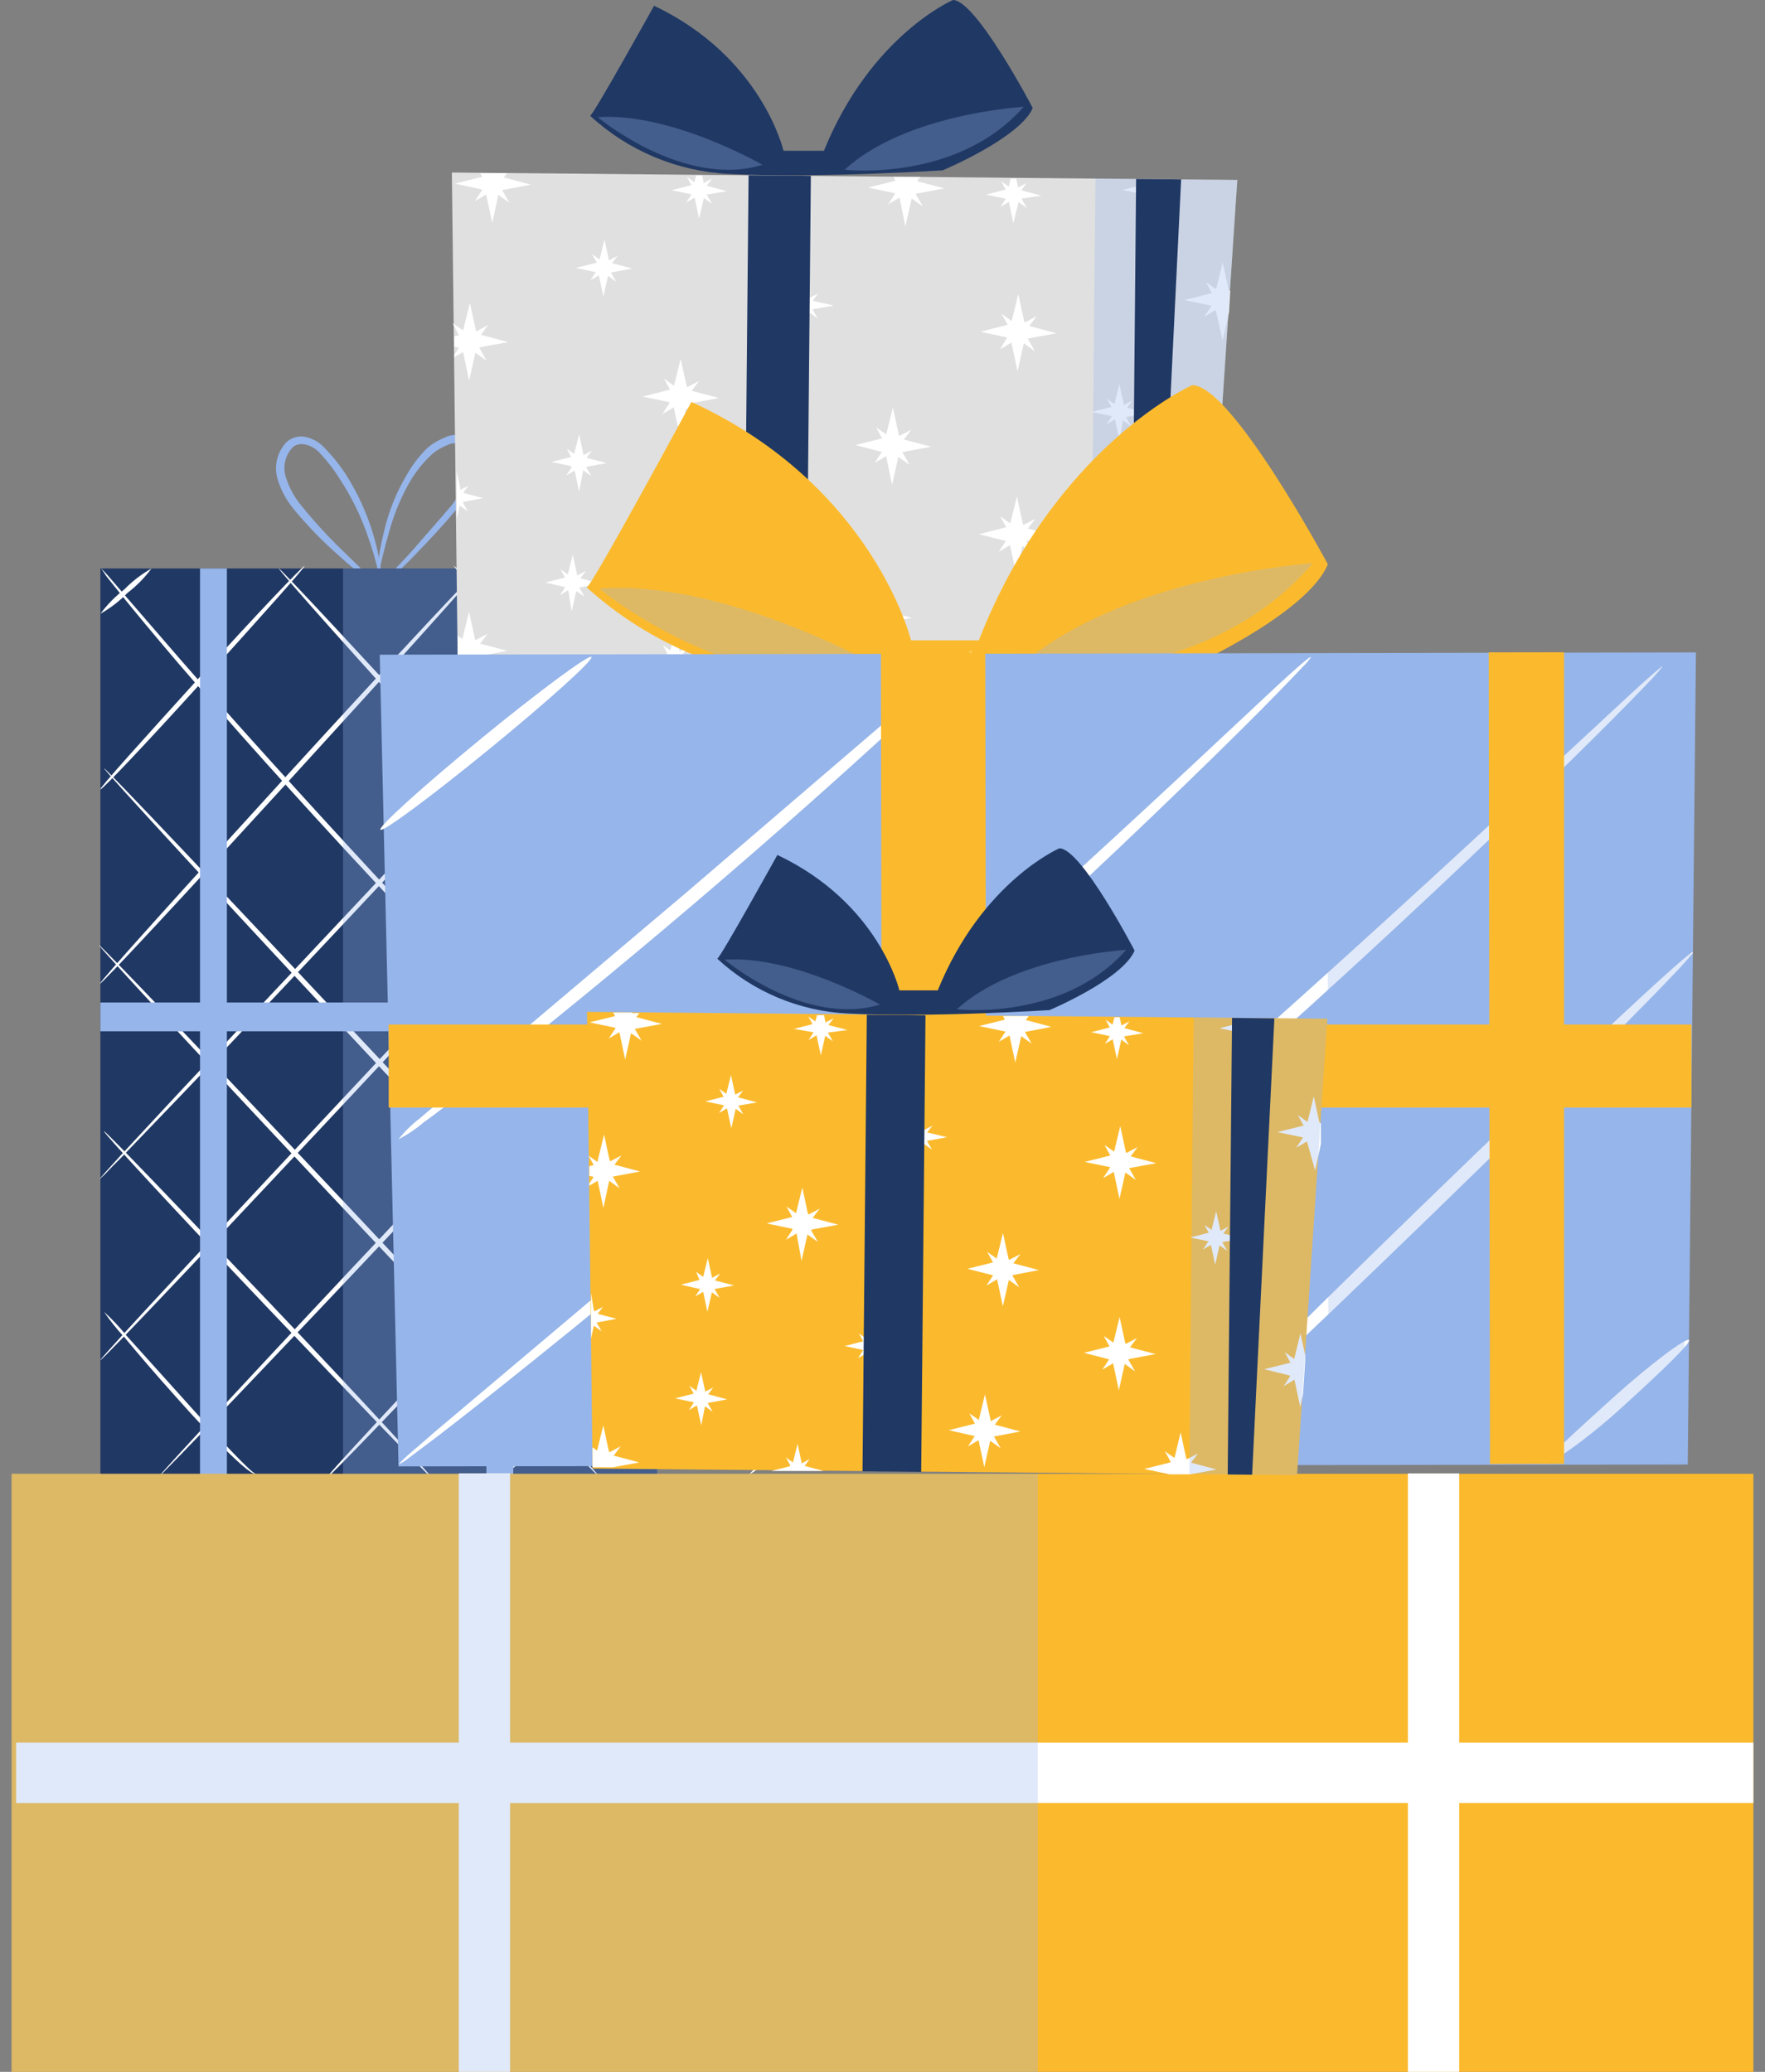 <svg xmlns="http://www.w3.org/2000/svg" width="138" height="162" viewBox="0 0 138 162" fill="none">
  <rect x="0" y="0" width="138" height="162" fill="#808080" stroke="none"/>
  <path d="M29.74 45.979C29.376 45.813 29.039 45.594 28.74 45.329C28.16 44.879 27.34 44.219 26.36 43.329C25.203 42.303 24.123 41.193 23.13 40.009C22.5 39.297 22.023 38.463 21.73 37.559C21.562 37.044 21.537 36.493 21.656 35.965C21.776 35.437 22.036 34.951 22.41 34.559C22.635 34.359 22.909 34.223 23.204 34.163C23.499 34.103 23.805 34.122 24.09 34.219C24.601 34.367 25.059 34.658 25.41 35.059C26.059 35.722 26.635 36.453 27.13 37.239C28.506 39.449 29.408 41.922 29.78 44.499C29.865 44.876 29.889 45.264 29.85 45.649C29.74 45.649 29.54 44.049 28.66 41.649C28.151 40.226 27.48 38.867 26.66 37.599C26.189 36.83 25.643 36.11 25.03 35.449C24.48 34.819 23.46 34.449 22.88 34.979C22.584 35.294 22.38 35.684 22.29 36.107C22.2 36.531 22.228 36.97 22.37 37.379C22.639 38.2 23.067 38.962 23.63 39.619C24.589 40.799 25.617 41.921 26.71 42.979C28.59 44.829 29.8 45.909 29.74 45.979Z" fill="#96B5EA"/>
  <path d="M29.5 45.979C29.44 45.909 30.64 44.839 32.37 42.899C33.22 41.899 34.26 40.759 35.37 39.439C35.885 38.765 36.247 37.987 36.43 37.159C36.62 36.329 36.67 35.259 36.07 34.759C35.893 34.684 35.701 34.649 35.509 34.657C35.317 34.666 35.129 34.718 34.96 34.809C34.548 34.973 34.163 35.199 33.82 35.479C33.177 36.066 32.618 36.739 32.16 37.479C31.399 38.761 30.817 40.14 30.43 41.579C29.7 44.059 29.49 45.669 29.43 45.649C29.39 45.268 29.41 44.884 29.49 44.509C29.608 43.481 29.796 42.462 30.05 41.459C30.405 39.95 30.989 38.503 31.78 37.169C32.223 36.374 32.779 35.646 33.43 35.009C33.822 34.681 34.264 34.417 34.74 34.229C35.002 34.086 35.296 34.012 35.595 34.012C35.893 34.012 36.187 34.086 36.45 34.229C36.67 34.417 36.849 34.65 36.973 34.912C37.097 35.174 37.164 35.459 37.17 35.749C37.2 36.257 37.153 36.766 37.03 37.259C36.796 38.178 36.358 39.032 35.75 39.759C34.63 41.099 33.58 42.219 32.67 43.159C31.96 43.917 31.213 44.638 30.43 45.319C30.16 45.591 29.845 45.814 29.5 45.979Z" fill="#96B5EA"/>
  <path d="M51.38 44.449H7.85V115.409H51.38V44.449Z" fill="#203864"/>
  <path d="M51.43 44.449C51.43 44.449 51.3 44.639 51.03 44.979L49.82 46.449C48.82 47.729 47.27 49.549 45.37 51.779C41.58 56.239 36.19 62.279 30.1 68.779C24.01 75.279 18.43 81.189 14.34 85.449L9.54 90.449C9 90.989 8.54 91.449 8.22 91.799L7.74 92.249C7.74 92.249 7.88 92.069 8.16 91.749L9.43 90.349L14.15 85.269L29.82 68.589C35.91 62.059 41.33 56.049 45.17 51.589L49.7 46.339L50.94 44.909C51.22 44.609 51.43 44.449 51.43 44.449Z" fill="white"/>
  <path d="M51.17 60.069C51.25 60.139 41.61 70.559 29.65 83.349C17.69 96.139 7.93 106.449 7.85 106.349C7.77 106.249 17.43 95.889 29.43 83.089C41.43 70.289 51.1 59.999 51.17 60.069Z" fill="white"/>
  <path d="M51.57 73.899C51.64 73.969 42.95 83.319 32.16 94.779C21.37 106.239 12.54 115.449 12.43 115.449C12.32 115.449 21.04 106.029 31.84 94.569C42.64 83.109 51.49 73.829 51.57 73.899Z" fill="white"/>
  <path d="M51.17 88.449C51.25 88.519 45.56 94.669 38.46 102.169C31.36 109.669 25.55 115.709 25.46 115.639C25.37 115.569 31.07 109.429 38.17 101.919C45.27 94.409 51.1 88.449 51.17 88.449Z" fill="white"/>
  <path d="M51.17 102.568C50.705 103.276 50.183 103.945 49.61 104.568C48.61 105.778 47.19 107.418 45.61 109.198C42.43 112.758 39.61 115.518 39.36 115.198C39.48 115.378 42.15 112.538 45.36 108.978L49.43 104.448C49.963 103.78 50.545 103.152 51.17 102.568Z" fill="white"/>
  <path d="M37.51 44.45C37.59 44.52 31.01 51.84 22.82 60.8C14.63 69.76 7.93 76.98 7.82 76.91C7.71 76.84 14.32 69.52 22.51 60.55C30.7 51.58 37.43 44.38 37.51 44.45Z" fill="white"/>
  <path d="M23.81 44.259C23.88 44.329 20.37 48.259 15.97 53.119C11.57 57.979 7.97 61.789 7.85 61.719C7.73 61.649 11.29 57.719 15.69 52.859C20.09 47.999 23.73 44.189 23.81 44.259Z" fill="white"/>
  <path d="M11.85 44.449C11.313 45.168 10.68 45.811 9.97 46.359C9.345 47.001 8.631 47.55 7.85 47.989C8.387 47.27 9.02 46.628 9.73 46.079C10.355 45.438 11.069 44.889 11.85 44.449Z" fill="white"/>
  <path d="M7.92 44.449C7.92 44.449 8.09 44.609 8.37 44.929C8.65 45.249 9.11 45.779 9.6 46.359L14.14 51.609C17.98 56.019 23.4 62.029 29.49 68.609L45.16 85.289C47.1 87.389 48.7 89.099 49.88 90.369C50.39 90.929 50.81 91.369 51.14 91.769C51.47 92.169 51.57 92.269 51.57 92.269C51.57 92.269 51.39 92.119 51.09 91.819L49.77 90.449L44.96 85.449C40.96 81.219 35.31 75.389 29.21 68.849C23.11 62.309 17.73 56.269 13.93 51.849C12.03 49.619 10.52 47.799 9.49 46.519L8.31 45.049C8.05 44.639 7.92 44.449 7.92 44.449Z" fill="white"/>
  <path d="M8.13 60.069C8.21 59.999 17.97 70.309 29.93 83.069C41.89 95.829 51.53 106.309 51.43 106.379C51.33 106.449 41.6 96.139 29.64 83.379C17.68 70.619 8.06 60.139 8.13 60.069Z" fill="white"/>
  <path d="M7.74 73.899C7.82 73.829 16.63 83.069 27.42 94.529C38.21 105.989 46.91 115.339 46.84 115.449C46.77 115.559 37.95 106.289 27.15 94.819C16.35 83.349 7.66 73.969 7.74 73.899Z" fill="white"/>
  <path d="M8.13 88.45C8.21 88.38 14.02 94.45 21.13 101.92C28.24 109.39 33.91 115.57 33.84 115.64C33.77 115.71 27.95 109.64 20.84 102.17C13.73 94.7 8.06 88.56 8.13 88.45Z" fill="white"/>
  <path d="M8.13 102.568C8.767 103.149 9.359 103.777 9.9 104.448L14 108.998C17.18 112.558 19.85 115.398 20 115.218C19.76 115.568 16.93 112.808 13.75 109.218C12.15 107.438 10.75 105.798 9.75 104.588C9.157 103.959 8.616 103.283 8.13 102.568Z" fill="white"/>
  <path d="M21.8 44.45C21.87 44.38 28.58 51.59 36.8 60.55C45.02 69.51 51.53 76.84 51.43 76.91C51.33 76.98 44.66 69.77 36.43 60.8C28.2 51.83 21.72 44.52 21.8 44.45Z" fill="white"/>
  <path d="M35.5 44.259C35.58 44.189 39.21 48.039 43.62 52.859C48.03 57.679 51.53 61.649 51.45 61.719C51.37 61.789 47.75 57.939 43.34 53.119C38.93 48.299 35.43 44.329 35.5 44.259Z" fill="white"/>
  <path d="M47.43 44.449C48.211 44.889 48.924 45.438 49.55 46.079C50.262 46.625 50.895 47.268 51.43 47.989C50.653 47.544 49.94 46.996 49.31 46.359C48.597 45.813 47.965 45.17 47.43 44.449Z" fill="white"/>
  <path d="M51.38 78.389H7.85V80.639H51.38V78.389Z" fill="#96B5EA"/>
  <path d="M17.74 44.449H15.64V115.419H17.74V44.449Z" fill="#96B5EA"/>
  <path d="M40.13 44.449H38.03V115.419H40.13V44.449Z" fill="#96B5EA"/>
  <g opacity="0.3">
    <path d="M51.39 44.449H26.82V115.409H51.39V44.449Z" fill="#96B5EA"/>
  </g>
  <path d="M0.91 162.01L137.09 162.01V115.24L0.91 115.24V162.01Z" fill="#FBBA2D"/>
  <path d="M1.26 140.979L137.09 140.979V136.259L1.26 136.259V140.979Z" fill="white"/>
  <path d="M35.87 162.01H39.88L39.88 115.21H35.87L35.87 162.01Z" fill="white"/>
  <path d="M110.08 162.01H114.09V115.21H110.08V162.01Z" fill="white"/>
  <path opacity="0.3" d="M0.91 162.01H81.14V115.24H0.91V162.01Z" fill="#96B5EA"/>
  <path d="M96.74 14.07L94.22 51.92L35.78 51.38L35.33 13.49L96.74 14.07Z" fill="#E0E0E0"/>
  <path d="M95.05 24.239L94.16 24.759L94.72 23.91L92.62 23.459L94.71 22.93C94.71 22.93 94.71 22.93 94.76 22.93L94.29 22.059L95.08 22.619L95.6 20.52L96.06 22.63C96.06 22.63 96.06 22.689 96.12 22.73H96.19L96.14 23.57L96.09 24.419L95.6 26.61L95.05 24.239Z" fill="white"/>
  <path d="M91.51 43.139L93.59 42.609H93.65L93.17 41.729L93.96 42.289L94.48 40.19L94.87 41.989V42.489L94.78 43.949L94.69 45.219L94.46 46.219L93.98 43.969L93.1 44.499L93.66 43.639L91.51 43.139Z" fill="white"/>
  <path d="M83.74 50.818L83.27 49.938L84.06 50.498L84.58 48.398L85.04 50.508C85.054 50.545 85.074 50.579 85.1 50.608L86.02 50.128L85.44 50.898L87.57 51.458L85.39 51.868H85.29H83.71L81.61 51.428L83.7 50.898C83.7 50.898 83.72 50.818 83.74 50.818Z" fill="white"/>
  <path d="M78.74 26.39L76.65 25.94L78.73 25.41C78.73 25.41 78.73 25.41 78.79 25.41L78.31 24.54L79.1 25.1L79.62 23L80.07 25.1C80.086 25.139 80.106 25.175 80.13 25.21L81.06 24.72L80.48 25.49L82.6 26.06L80.42 26.46H80.35L80.91 27.46L80.05 26.84L79.56 29.03L79.08 26.79L78.2 27.31L78.74 26.39Z" fill="white"/>
  <path d="M69.98 15.11L67.88 14.67L69.96 14.14C69.96 14.14 69.96 14.14 70.02 14.14L69.86 13.84H71.36H71.45H71.95L71.71 14.17L73.84 14.73L71.66 15.14H71.58L72.15 16.14L71.28 15.52L70.79 17.71L70.33 15.45L69.44 15.98L70 15.12L69.98 15.11Z" fill="white"/>
  <path d="M66.88 34.799L68.97 34.279L68.5 33.409L69.29 33.969L69.81 31.869L70.27 33.979C70.284 34.016 70.304 34.05 70.33 34.079L71.25 33.599L70.67 34.369L72.8 34.929L70.62 35.339C70.62 35.339 70.62 35.339 70.55 35.339L71.11 36.339L70.24 35.729L69.75 37.909L69.28 35.669L68.39 36.189L68.95 35.339L66.88 34.799Z" fill="white"/>
  <path d="M36.16 49.93L36.67 47.83L37.13 49.94C37.13 49.94 37.13 50 37.19 50.04L38.12 49.56L37.54 50.33L39.66 50.89L37.48 51.3C37.48 51.3 37.48 51.3 37.41 51.3V51.35H35.78V51.28V50.28H35.84L35.78 50.18V49.7L36.16 49.97V49.93Z" fill="white"/>
  <path d="M52.35 31.449L50.25 31.009L52.33 30.479H52.39L51.91 29.599L52.7 30.159L53.22 28.059L53.68 30.169C53.694 30.205 53.714 30.239 53.74 30.269L54.66 29.789L54.08 30.559L56.21 31.119L54.03 31.529H53.95L54.52 32.529L53.65 31.909L53.16 34.099L52.68 31.849L51.79 32.379L52.35 31.519V31.449Z" fill="white"/>
  <path d="M36.22 25.79L36.74 23.689L37.2 25.79C37.216 25.828 37.236 25.865 37.26 25.899L38.18 25.41L37.6 26.18L39.73 26.75L37.55 27.149C37.523 27.16 37.499 27.177 37.48 27.2L38.04 28.2L37.17 27.579L36.68 29.77L36.21 27.529L35.52 27.93V27.75L35.88 27.189L35.52 27.11V26.299L35.88 26.209L35.43 25.349V25.29L36.17 25.82C36.17 25.82 36.22 25.799 36.22 25.79Z" fill="white"/>
  <path d="M37.65 14.809L35.56 14.359L37.64 13.839H37.7L37.54 13.549H39.04H39.12H39.63L39.39 13.879L41.51 14.439L39.33 14.849C39.33 14.849 39.33 14.849 39.26 14.849L39.82 15.849L38.96 15.239L38.49 17.449L38.01 15.209L37.13 15.729L37.69 14.879L37.65 14.809Z" fill="white"/>
  <path d="M65.33 48.19L67.41 47.66H67.47L66.99 46.79L67.78 47.35L68.3 45.25L68.76 47.35C68.776 47.389 68.796 47.425 68.82 47.46L69.74 46.97L69.16 47.74L71.29 48.31L69.11 48.71L69.03 48.76L69.6 49.76L68.73 49.14L68.24 51.33L67.76 49.09L66.87 49.61L67.43 48.76L65.33 48.19Z" fill="white"/>
  <path d="M76.54 41.77L78.62 41.24C78.62 41.24 78.62 41.24 78.68 41.24L78.2 40.37L78.99 40.93L79.51 38.83L79.97 40.94C79.97 40.94 79.97 41 80.03 41.04L80.95 40.56L80.37 41.33L82.5 41.89L80.32 42.3C80.32 42.3 80.32 42.3 80.24 42.3L80.81 43.3L79.94 42.69L79.45 44.87L78.97 42.63L78.08 43.15L78.64 42.3L76.54 41.77Z" fill="white"/>
  <path d="M86.91 32.539L85.36 32.209L86.9 31.819L86.55 31.179L87.14 31.589L87.52 30.039L87.86 31.589C87.86 31.589 87.86 31.589 87.86 31.669L88.55 31.309L88.12 31.879L89.69 32.299L88.08 32.599H88.02L88.44 33.329L87.8 32.869L87.53 34.449L87.18 32.789L86.53 33.169L86.94 32.539H86.91Z" fill="white"/>
  <path d="M65.19 23.89L63.58 24.18H63.52L63.94 24.9L63.3 24.45L62.94 26.07L62.58 24.41L61.93 24.8L62.34 24.17L60.79 23.84L62.33 23.45L61.98 22.8L62.56 23.22L62.94 21.67L63.28 23.23V23.31L63.96 22.95L63.54 23.52L65.19 23.89Z" fill="white"/>
  <path d="M46.65 20.518L46.3 19.878L46.88 20.288L47.26 18.729L47.6 20.288V20.369L48.28 20.009L47.86 20.578L49.43 20.998L47.82 21.299C47.82 21.299 47.82 21.299 47.76 21.299L48.18 22.029L47.54 21.569L47.18 23.189L46.82 21.529L46.17 21.909L46.58 21.279L45.03 20.948L46.57 20.558C46.577 20.564 46.586 20.567 46.595 20.568C46.605 20.569 46.614 20.567 46.622 20.563C46.63 20.559 46.637 20.553 46.642 20.545C46.647 20.537 46.65 20.528 46.65 20.518Z" fill="white"/>
  <path d="M55.3 15.209C55.3 15.209 55.3 15.209 55.25 15.209L55.67 15.939L55.03 15.479L54.66 17.099L54.31 15.449L53.65 15.829L54.07 15.199L52.52 14.869L54.06 14.479L53.71 13.829L54.29 14.249L54.42 13.719H54.9L55.01 14.239C55.007 14.265 55.007 14.292 55.01 14.319L55.69 13.959L55.26 14.529L56.83 14.949L55.3 15.209Z" fill="white"/>
  <path d="M58.25 41.539L56.7 41.209L58.24 40.819L57.89 40.169L58.47 40.589L58.86 39.039L59.19 40.599C59.187 40.626 59.187 40.653 59.19 40.679L59.87 40.319L59.44 40.889L61.01 41.299L59.4 41.599L59.82 42.319L59.18 41.869L58.85 43.449L58.5 41.799L57.84 42.189L58.25 41.539Z" fill="white"/>
  <path d="M44.67 36.449L43.12 36.119L44.66 35.729L44.31 35.079L44.89 35.499L45.28 33.949L45.61 35.509C45.607 35.536 45.607 35.563 45.61 35.589L46.29 35.229L45.86 35.799L47.43 36.209L45.82 36.509L46.24 37.229L45.6 36.779L45.28 38.449L44.93 36.789L44.27 37.179L44.69 36.549L44.67 36.449Z" fill="white"/>
  <path d="M42.63 45.549L44.17 45.159L43.82 44.509L44.4 44.919L44.78 43.369L45.12 44.929C45.118 44.952 45.118 44.976 45.12 44.999L45.81 44.649L45.38 45.219L46.95 45.629L45.34 45.929H45.28L45.7 46.659L45.06 46.209L44.7 47.819L44.43 46.149L43.78 46.539L44.19 45.909L42.63 45.549Z" fill="white"/>
  <path d="M35.96 38.32L36.64 37.97L36.21 38.54L37.78 38.95L36.17 39.25L36.58 39.98L35.94 39.53L35.7 40.6V38.45V36.84L36 38.24C35.98 38.263 35.966 38.29 35.96 38.32Z" fill="white"/>
  <path d="M52.18 51.099L51.83 50.449L52.41 50.859L52.79 49.299L53.13 50.859C53.13 50.859 53.13 50.859 53.13 50.939L53.81 50.579L53.38 51.149L54.96 51.569H53.17H52.25H50.54L52.08 51.179L52.18 51.099Z" fill="white"/>
  <path d="M79.87 15.529L80.28 16.259L79.64 15.799L79.23 17.449L78.88 15.789L78.23 16.169L78.64 15.539L77.09 15.219L78.63 14.819L78.28 14.179L78.87 14.589L79.02 13.969H79.46L79.59 14.589C79.59 14.589 79.59 14.639 79.59 14.669L80.28 14.309L79.85 14.879L81.42 15.299L79.87 15.529Z" fill="white"/>
  <path d="M90.54 15.19H90.48L90.9 15.91L90.26 15.46L89.9 17.07L89.55 15.42L88.9 15.81L89.31 15.18L87.76 14.85L89.3 14.46L89.06 14.01H89.24L89.54 14.22V14.04H90.18V14.22V14.3L90.67 14.04H90.79L90.44 14.51L92.01 14.93L90.54 15.19Z" fill="white"/>
  <g opacity="0.3">
    <path d="M85.65 13.959L85.29 51.839L94.22 51.919L96.74 14.069L85.65 13.959Z" fill="#96B5EA"/>
  </g>
  <path d="M92.35 14.03L90.5 51.89L88.48 51.87L88.83 13.99L92.35 14.03Z" fill="#203864"/>
  <path d="M58.529 13.706L58.172 51.584L63.042 51.63L63.399 13.752L58.529 13.706Z" fill="#203864"/>
  <path d="M80.75 8.45C80.75 8.45 76.33 0.01 74.51 0C74.51 0 68.08 2.76 64.42 11.79H61.26C61.26 11.79 59.58 4.45 51.14 0.45C51.14 0.45 46.32 9.13 46.14 9.05C49.11 11.793 52.951 13.404 56.99 13.6C63.8 13.95 73.7 13.32 73.7 13.32C73.7 13.32 79.72 10.8 80.75 8.45Z" fill="#203864"/>
  <g opacity="0.3">
    <path d="M59.62 12.889C59.62 12.889 52.49 8.769 46.73 9.159C46.73 9.159 53.43 14.779 59.62 12.889Z" fill="#96B5EA"/>
  </g>
  <g opacity="0.3">
    <path d="M80.04 8.35C80.04 8.35 70.82 8.87 66.04 13.27C66 13.27 74.82 14.3 80.04 8.35Z" fill="#96B5EA"/>
  </g>
  <path d="M103.82 44.119C103.82 44.119 96.27 30.059 93.21 30.119C93.21 30.119 82.49 34.869 76.53 50.069H71.23C71.23 50.069 68.29 37.949 54.06 31.429C54.06 31.429 46.15 46.069 45.87 45.929C50.898 50.475 57.367 53.102 64.14 53.349C75.56 53.819 92.14 52.569 92.14 52.569C92.14 52.569 102.16 48.159 103.82 44.119Z" fill="#FBBA2D"/>
  <g opacity="0.3">
    <path d="M68.51 52.028C68.51 52.028 56.51 45.268 46.85 46.028C46.85 46.018 58.14 55.308 68.51 52.028Z" fill="#96B5EA"/>
  </g>
  <g opacity="0.3">
    <path d="M102.64 44.039C102.64 44.039 87.2 45.039 79.21 52.549C79.21 52.549 94 54.109 102.64 44.039Z" fill="#96B5EA"/>
  </g>
  <path d="M132.6 51.02L131.96 114.51L31.16 114.66L29.69 51.19L132.6 51.02Z" fill="#96B5EA"/>
  <path d="M102.51 51.369C102.332 51.644 102.121 51.896 101.88 52.119C101.45 52.579 100.8 53.259 99.96 54.119C98.28 55.849 95.8 58.309 92.7 61.309C86.51 67.309 77.81 75.479 67.95 84.199C58.09 92.919 48.95 100.569 42.21 105.979C38.85 108.689 36.11 110.849 34.21 112.309L31.99 113.979C31.743 114.19 31.467 114.365 31.17 114.499C31.17 114.499 31.38 114.239 31.86 113.809C32.34 113.379 33.04 112.809 33.96 111.989L41.76 105.409C48.36 99.859 57.43 92.139 67.28 83.409C77.13 74.679 85.9 66.639 92.21 60.769L99.7 53.769C100.58 52.949 101.28 52.319 101.76 51.909C102.24 51.499 102.48 51.339 102.51 51.369Z" fill="white"/>
  <path d="M132.36 74.448C132.56 74.658 123.45 83.818 112.01 94.918C100.57 106.018 91.13 114.848 90.93 114.638C90.73 114.428 99.84 105.268 111.28 94.168C122.72 83.068 132.16 74.258 132.36 74.448Z" fill="white"/>
  <path d="M129.99 52.099C129.99 52.099 129.8 52.379 129.37 52.849C128.94 53.319 128.29 53.989 127.45 54.849C125.76 56.578 123.28 59.038 120.19 62.038C114 68.038 105.3 76.209 95.44 84.939C85.58 93.668 76.44 101.299 69.7 106.709C66.34 109.419 63.6 111.579 61.7 113.039C60.7 113.769 59.99 114.339 59.47 114.709C58.95 115.079 58.68 115.259 58.65 115.229C58.62 115.199 58.87 114.969 59.34 114.539C59.81 114.109 60.52 113.539 61.44 112.729L69.25 106.149C75.85 100.589 84.92 92.868 94.77 84.148C104.62 75.428 113.39 67.368 119.7 61.498L127.19 54.548C128.07 53.728 128.77 53.099 129.25 52.688C129.73 52.279 129.97 52.069 129.99 52.099Z" fill="white"/>
  <path d="M75.99 50.889C75.528 51.512 74.998 52.082 74.41 52.589C73.34 53.639 71.77 55.119 69.81 56.929C65.89 60.539 60.39 65.449 54.2 70.719C48.01 75.989 42.28 80.649 38.09 83.939C35.99 85.589 34.28 86.939 33.09 87.789C32.498 88.291 31.85 88.724 31.16 89.079C31.642 88.468 32.2 87.92 32.82 87.449L37.62 83.349L53.52 69.909L69.32 56.359L74.14 52.269C74.701 51.739 75.322 51.276 75.99 50.889Z" fill="white"/>
  <path d="M46.24 51.369C46.43 51.589 42.88 54.789 38.32 58.519C33.76 62.249 29.92 65.099 29.74 64.879C29.56 64.659 33.11 61.449 37.66 57.719C42.21 53.989 46.06 51.149 46.24 51.369Z" fill="white"/>
  <path d="M132.06 104.778C132.24 105.008 129.84 107.288 126.81 110.048C123.78 112.808 120.95 114.658 120.81 114.448C120.67 114.238 123.11 111.998 126.14 109.268C129.17 106.538 131.88 104.558 132.06 104.778Z" fill="white"/>
  <path d="M77.036 51.009L68.876 51.023L68.987 114.813L77.147 114.799L77.036 51.009Z" fill="#FBBA2D"/>
  <g opacity="0.3">
    <path d="M103.77 51.07L103.88 114.53L131.56 114.51L132.6 51.01L103.77 51.07Z" fill="#96B5EA"/>
  </g>
  <path d="M122.29 51V114.46L116.5 114.47L116.4 51.01L122.29 51Z" fill="#FBBA2D"/>
  <path d="M132.25 80.109H30.39V86.599H132.25V80.109Z" fill="#FBBA2D"/>
  <path d="M103.78 79.659L101.41 115.339L46.33 114.829L45.9 79.119L103.78 79.659Z" fill="#FBBA2D"/>
  <path d="M102.19 89.249L101.35 89.739L101.88 88.939L99.88 88.519L101.88 88.019C101.88 88.019 101.88 88.019 101.93 88.019L101.48 87.198L102.23 87.728L102.72 85.728L103.15 87.728C103.166 87.761 103.186 87.791 103.21 87.819H103.28V88.609C103.274 88.625 103.274 88.642 103.28 88.659V89.448L102.82 91.519L102.19 89.249Z" fill="white"/>
  <path d="M98.85 107.06L100.85 106.56H100.9L100.45 105.73L101.19 106.26L101.68 104.26L102.05 105.96V106.42L101.96 107.8L101.88 109L101.66 110L101.21 107.88L100.37 108.38L100.9 107.57L98.85 107.06Z" fill="white"/>
  <path d="M91.53 114.3L91.08 113.48L91.83 114L92.31 112L92.74 114C92.754 114.037 92.774 114.07 92.8 114.1L93.67 113.65L93.12 114.37L95.12 114.9L93.06 115.28H91.46L89.46 114.86L91.46 114.36L91.53 114.3Z" fill="white"/>
  <path d="M86.81 91.269L84.81 90.849L86.81 90.349L86.36 89.529L87.11 90.049L87.59 88.049L88.02 90.049C88.02 90.049 88.02 90.109 88.08 90.149L88.95 89.689L88.4 90.419L90.4 90.949L88.34 91.329H88.28L88.81 92.259L87.99 91.679L87.53 93.739L87.08 91.629L86.25 92.119L86.81 91.269Z" fill="white"/>
  <path d="M78.56 80.649L76.56 80.229L78.56 79.729L78.43 79.449H79.84H79.92H80.43L80.2 79.759L82.2 80.289L80.2 80.679C80.177 80.671 80.153 80.671 80.13 80.679L80.66 81.599L79.85 81.019L79.38 83.079L78.93 80.969L78.09 81.459L78.62 80.659L78.56 80.649Z" fill="white"/>
  <path d="M75.64 99.21L77.64 98.71L77.19 97.89L77.93 98.41L78.42 96.41L78.85 98.41C78.864 98.447 78.884 98.481 78.91 98.51L79.78 98.06L79.23 98.78L81.23 99.31L79.23 99.69C79.203 99.701 79.179 99.718 79.16 99.74L79.69 100.66L78.88 100.08L78.41 102.14L77.96 100.03L77.12 100.52L77.65 99.72L75.64 99.21Z" fill="white"/>
  <path d="M46.68 113.449L47.17 111.449L47.6 113.449C47.614 113.486 47.634 113.52 47.66 113.549L48.53 113.089L47.98 113.819L49.98 114.349L47.92 114.729H47.85H46.33V114.639V113.719V113.619V113.169L46.68 113.419V113.449Z" fill="white"/>
  <path d="M61.94 96.079L59.94 95.659L61.94 95.159L61.49 94.339L62.24 94.859L62.73 92.859L63.16 94.859C63.174 94.896 63.194 94.93 63.22 94.959L64.09 94.509L63.54 95.229L65.54 95.759L63.48 96.139L63.41 96.189L63.95 97.109L63.13 96.529L62.67 98.589L62.28 96.449L61.45 96.939L61.97 96.139L61.94 96.079Z" fill="white"/>
  <path d="M46.74 90.709L47.23 88.709L47.66 90.709C47.676 90.741 47.697 90.771 47.72 90.799L48.59 90.349L48.04 91.069L50.04 91.599L47.98 91.989H47.91L48.45 92.919L47.63 92.329L47.18 94.449L46.73 92.329L46.08 92.709V92.539L46.42 92.019L46.08 91.949V91.189L46.42 91.099L46.02 90.369L46.72 90.859C46.72 90.859 46.74 90.719 46.74 90.709Z" fill="white"/>
  <path d="M48.09 80.36L46.09 79.94L48.09 79.45L47.94 79.17H49.43C49.43 79.17 49.43 79.17 49.43 79.22H49.51H49.99L49.75 79.53L51.75 80.06L49.69 80.44H49.63L50.16 81.37L49.34 80.79L48.88 82.85L48.43 80.71L47.6 81.2L48.13 80.39L48.09 80.36Z" fill="white"/>
  <path d="M74.18 111.829L76.18 111.329H76.23L75.79 110.509L76.53 111.029L77.01 109.029L77.45 111.029C77.444 111.062 77.444 111.096 77.45 111.129L78.32 110.669L77.78 111.399L79.78 111.929L77.78 112.309H77.71L78.24 113.239L77.42 112.659L76.96 114.719L76.51 112.609L75.68 113.099L76.21 112.289L74.18 111.829Z" fill="white"/>
  <path d="M84.75 105.779L86.75 105.279L86.3 104.459L87.05 104.979L87.54 102.979L87.97 104.979C87.984 105.015 88.004 105.049 88.03 105.079L88.9 104.619L88.35 105.349L90.35 105.879L88.29 106.259L88.22 106.309L88.75 107.229L87.94 106.649L87.48 108.709L87.03 106.599L86.19 107.089L86.72 106.289L84.75 105.779Z" fill="white"/>
  <path d="M94.52 97.069L93.06 96.759L94.51 96.389L94.18 95.779L94.73 96.169L95.09 94.709L95.41 96.179C95.412 96.202 95.412 96.226 95.41 96.249L96.05 95.909L95.65 96.449L97.13 96.839L95.61 97.119H95.56L95.96 97.809L95.35 97.379L95.01 98.899L94.68 97.339L94.06 97.699L94.45 97.109L94.52 97.069Z" fill="white"/>
  <path d="M74.04 88.918L72.53 89.198H72.47L72.87 89.888L72.26 89.458L71.92 90.978L71.59 89.418L70.97 89.778L71.36 89.178L69.9 88.868L71.35 88.498L71.02 87.888L71.57 88.278L71.93 86.818L72.25 88.278V88.358L72.9 88.018L72.49 88.548L74.04 88.918Z" fill="white"/>
  <path d="M56.57 85.749L56.24 85.139L56.79 85.529L57.15 84.059L57.47 85.529C57.465 85.552 57.465 85.576 57.47 85.599L58.11 85.269L57.7 85.799L59.19 86.199L57.73 86.449L58.12 87.129L57.52 86.699L57.18 88.229L56.84 86.659L56.22 87.029L56.61 86.429L55.15 86.119L56.61 85.749H56.57Z" fill="white"/>
  <path d="M64.73 80.739L65.12 81.419L64.52 80.989L64.18 82.519L63.84 80.949L63.22 81.319L63.61 80.719L62.08 80.449L63.53 80.079L63.2 79.479L63.75 79.869L63.88 79.379H64.43L64.53 79.879C64.528 79.902 64.528 79.926 64.53 79.949L65.18 79.619L64.77 80.149L66.26 80.539L64.73 80.739Z" fill="white"/>
  <path d="M67.5 105.559L66.04 105.249L67.49 104.879L67.16 104.269L67.71 104.659L68.07 103.199L68.39 104.669C68.392 104.693 68.392 104.716 68.39 104.739L69.04 104.399L68.63 104.939L70.12 105.329L68.6 105.609L68.99 106.299L68.39 105.869L68.04 107.389L67.71 105.829L67.09 106.189L67.5 105.559Z" fill="white"/>
  <path d="M54.7 100.789L53.24 100.449L54.69 100.079L54.43 99.449L54.98 99.839L55.34 98.379L55.66 99.839V99.919L56.31 99.579L55.9 100.119L57.39 100.509L55.87 100.789L56.26 101.479L55.66 101.049L55.31 102.569L54.98 101.009L54.36 101.369L54.75 100.779L54.7 100.789Z" fill="white"/>
  <path d="M52.79 109.339L54.24 108.969L53.9 108.359L54.45 108.749L54.81 107.289L55.13 108.749C55.122 108.772 55.122 108.796 55.13 108.819L55.77 108.489L55.37 109.019L56.85 109.419L55.33 109.699L55.72 110.389L55.12 109.959L54.83 111.449L54.49 109.889L53.87 110.249L54.26 109.649L52.79 109.339Z" fill="white"/>
  <path d="M46.49 102.53L47.14 102.19L46.73 102.73L48.21 103.12L46.7 103.4H46.64L47.04 104.09L46.43 103.66L46.21 104.66V103.48V102.61V101.1L46.43 102.45L46.49 102.53Z" fill="white"/>
  <path d="M61.78 114.569L61.45 113.959L62 114.349L62.36 112.889L62.67 114.349C62.667 114.375 62.667 114.402 62.67 114.429L63.31 114.089L62.91 114.619L64.39 115.019H62.7H60.3L61.75 114.649L61.78 114.569Z" fill="white"/>
  <path d="M87.88 81.039L88.27 81.729L87.67 81.289L87.33 82.819L87 81.259L86.39 81.619L86.78 81.019L85.32 80.709L86.77 80.339L86.44 79.729L86.99 80.119L87.13 79.539H87.54L87.67 80.119C87.668 80.142 87.668 80.166 87.67 80.189L88.31 79.859L87.91 80.389L89.39 80.789L87.88 81.039Z" fill="white"/>
  <path d="M97.94 80.729L98.33 81.409L97.73 80.979L97.39 82.509L97.05 80.939L96.43 81.309L96.82 80.709L95.36 80.399L96.82 80.029L96.6 79.619H96.76L97.04 79.819V79.649H97.64V79.819C97.651 79.846 97.668 79.87 97.69 79.889L98.15 79.649H98.26L97.93 80.089L99.43 80.449L97.94 80.729Z" fill="white"/>
  <g opacity="0.3">
    <path d="M93.33 79.568L92.99 115.258L101.41 115.338L103.78 79.658L93.33 79.568Z" fill="#96B5EA"/>
  </g>
  <path d="M99.64 79.63L97.9 115.31L95.99 115.29L96.33 79.59L99.64 79.63Z" fill="#203864"/>
  <path d="M67.772 79.347L67.436 115.045L72.025 115.088L72.362 79.39L67.772 79.347Z" fill="#203864"/>
  <path d="M88.71 74.33C88.71 74.33 84.55 66.33 82.83 66.33C82.83 66.33 76.77 68.93 73.32 77.44H70.32C70.32 77.44 68.74 70.61 60.78 66.85C60.78 66.85 56.24 75.04 56.08 74.96C58.879 77.549 62.502 79.068 66.31 79.25C72.73 79.58 82.06 78.98 82.06 78.98C82.06 78.98 87.75 76.59 88.71 74.33Z" fill="#203864"/>
  <g opacity="0.3">
    <path d="M68.8 78.549C68.8 78.549 62.08 74.668 56.65 75.038C56.65 75.038 62.94 80.329 68.8 78.549Z" fill="#96B5EA"/>
  </g>
  <g opacity="0.3">
    <path d="M88.05 74.269C88.05 74.269 79.36 74.76 74.81 78.919C74.81 78.919 83.12 79.879 88.05 74.269Z" fill="#96B5EA"/>
  </g>
</svg>